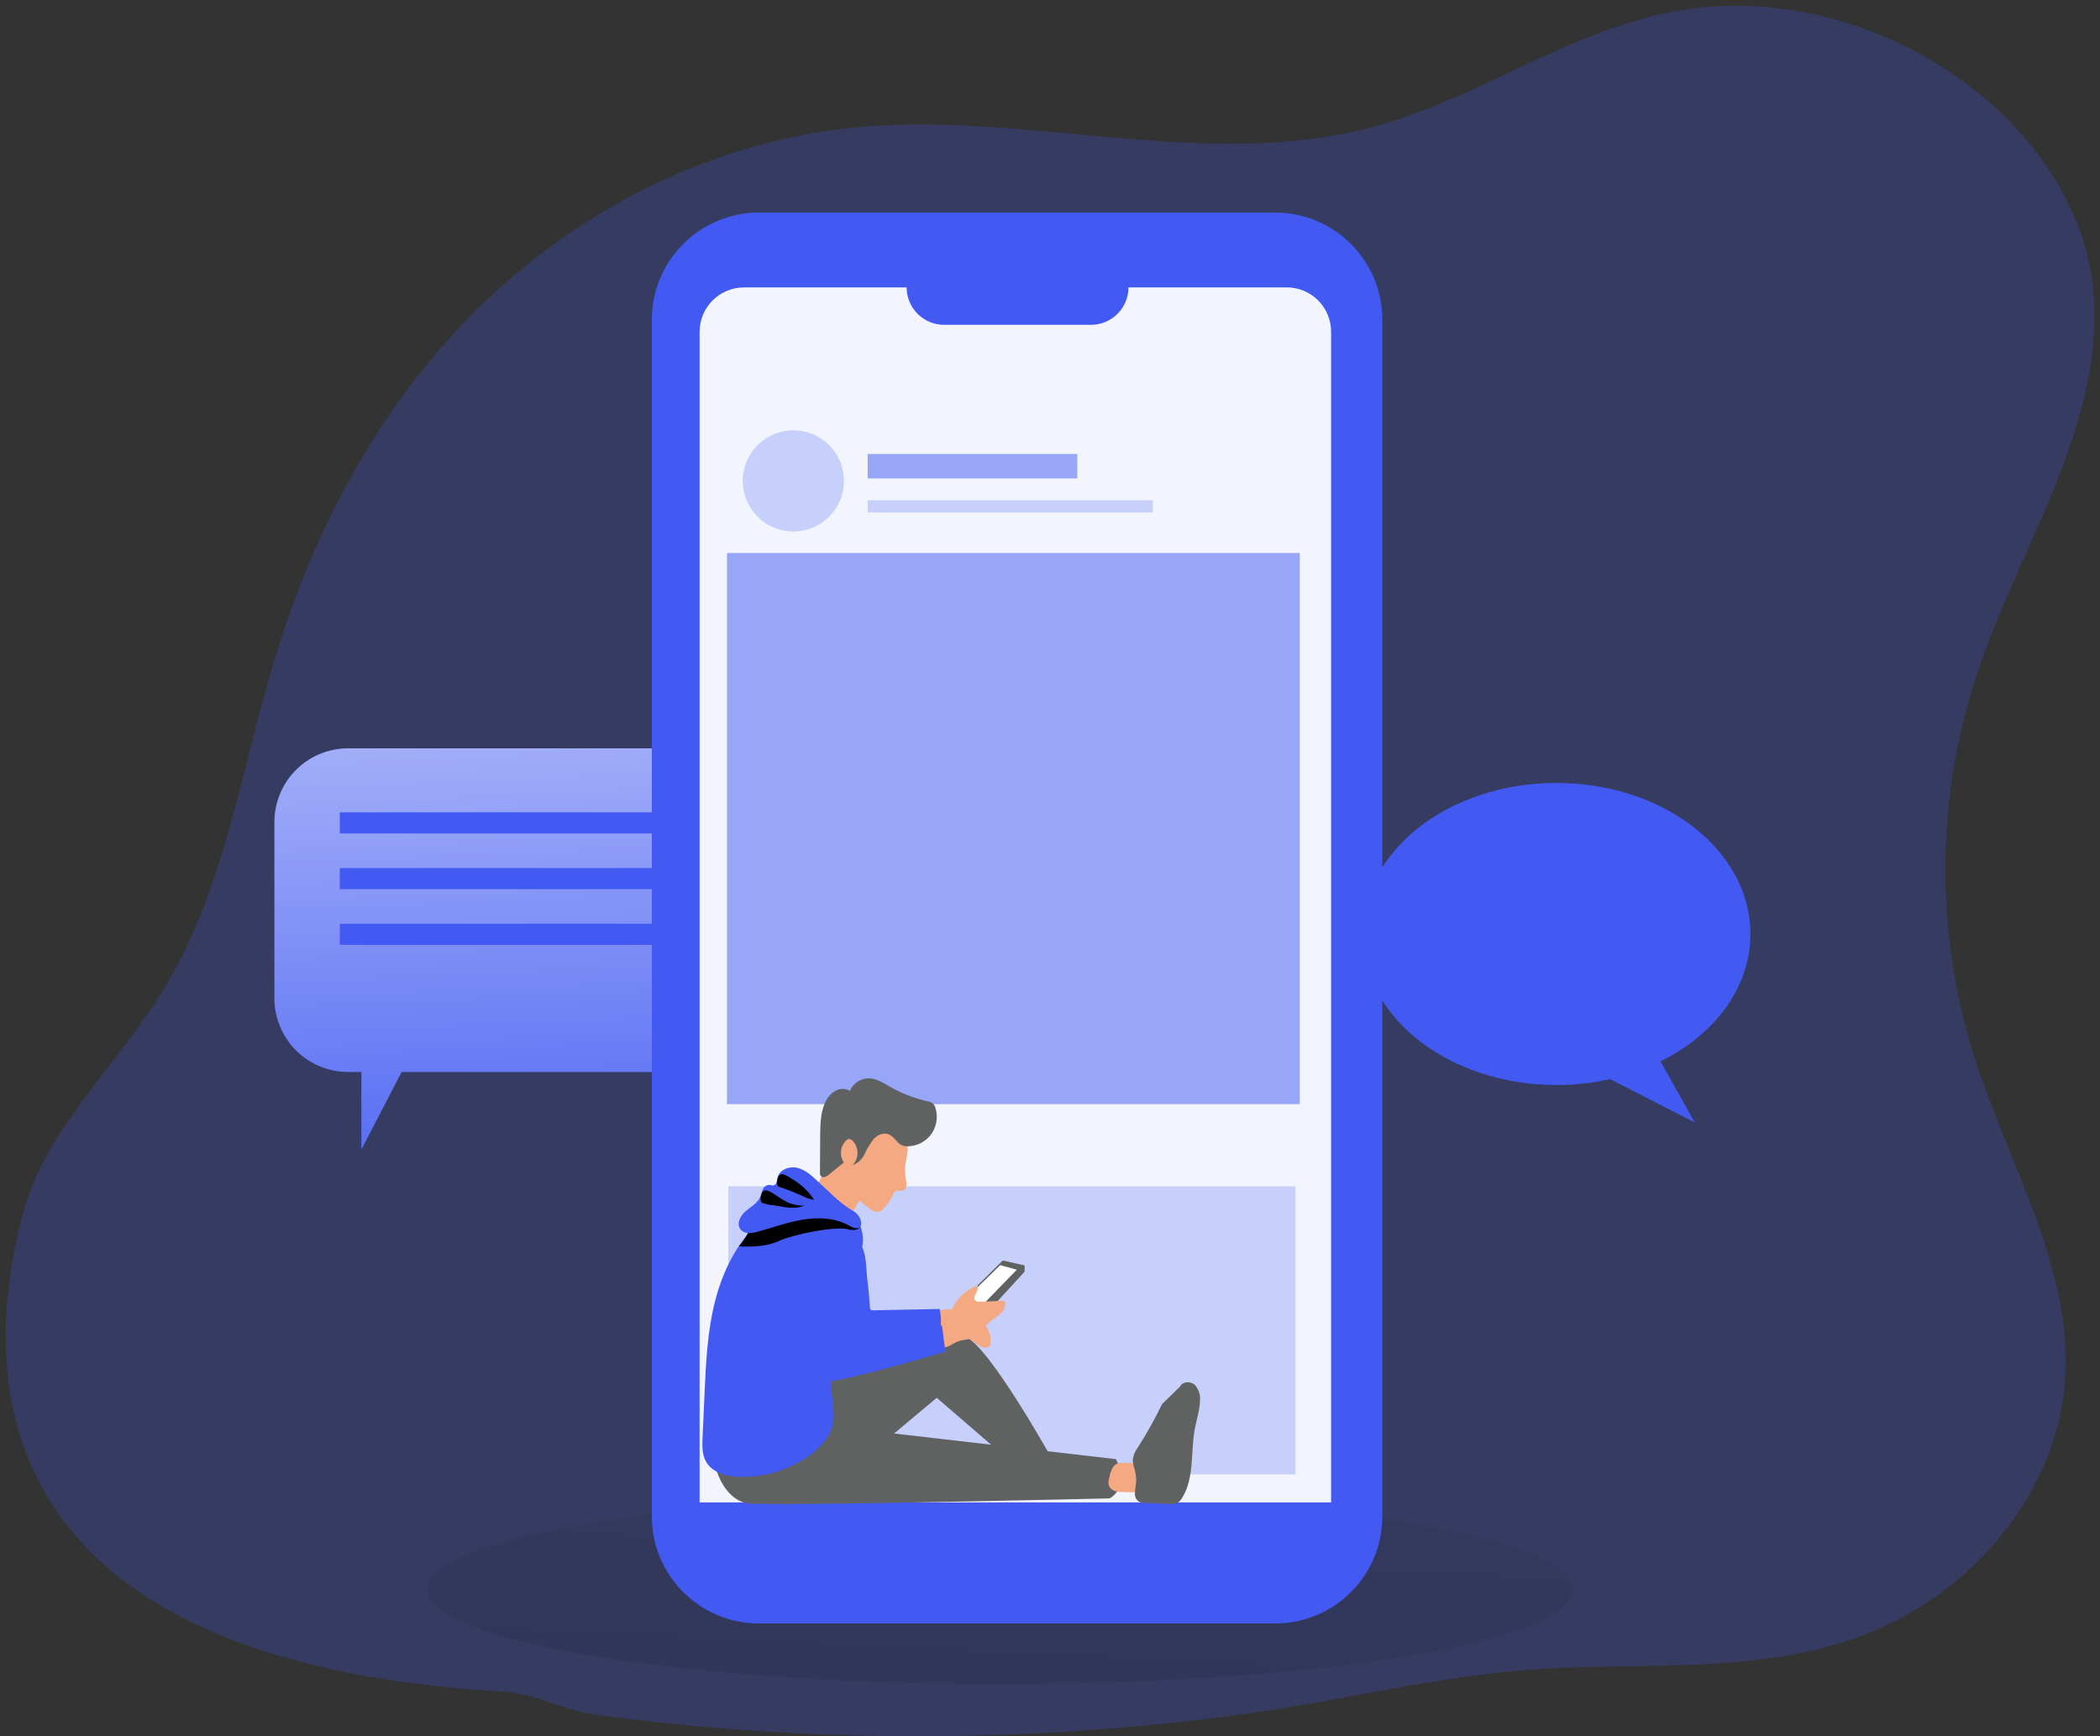 <svg xmlns="http://www.w3.org/2000/svg" width="364" height="301" fill="none" viewBox="0 0 364 301"><rect x="0" y="0" width="364" height="301" fill="#333333" stroke="none"/><path fill="#425AF2" d="M87.403 293.273C92.647 293.577 97.474 296.483 102.999 297.229C140.19 302.255 177.889 302.255 215.08 297.229C232.555 294.872 249.571 290.386 267.171 289.329C285.231 288.238 303.941 290.099 321.339 284.073C342.131 276.866 357.184 257.995 358.025 238.074C358.831 219.077 348.02 201.453 342.215 183.184C335.347 161.508 335.533 138.212 342.746 116.649C349.995 94.992 364.296 74.36 362.953 51.79C361.074 20.205 322.622 -5.253 288.31 2.354C270.34 6.333 255.263 17.484 237.495 22.132C208.637 29.691 177.63 19.149 147.751 22.132C122.371 24.721 98.995 37.221 82.015 54.296C65.035 71.371 54.075 92.706 47.453 114.746C41.612 134.208 38.808 154.791 27.83 172.385C19.788 185.266 7.455 196.423 3.852 210.838C-0.372 227.728 -12.907 287.51 87.403 293.273Z" opacity=".24"/><path fill="#425AF2" d="M47.566 142.513V173.06C47.566 174.739 47.896 176.401 48.538 177.952C49.18 179.503 50.121 180.912 51.308 182.099C52.495 183.285 53.904 184.227 55.455 184.869C57.005 185.511 58.668 185.841 60.346 185.84H62.643V199.27L69.618 185.84H122.651C126.041 185.84 129.291 184.493 131.688 182.097C134.085 179.7 135.431 176.45 135.431 173.06V142.513C135.432 140.835 135.102 139.172 134.46 137.622C133.818 136.071 132.877 134.662 131.69 133.475C130.503 132.288 129.094 131.347 127.543 130.705C125.992 130.063 124.33 129.733 122.651 129.733H60.346C58.668 129.733 57.005 130.063 55.455 130.705C53.904 131.347 52.495 132.288 51.308 133.475C50.121 134.662 49.18 136.071 48.538 137.622C47.896 139.172 47.566 140.835 47.566 142.513Z"/><path fill="url(#paint0_linear)" d="M47.566 142.513V173.06C47.566 174.739 47.896 176.401 48.538 177.952C49.18 179.503 50.121 180.912 51.308 182.099C52.495 183.285 53.904 184.227 55.455 184.869C57.005 185.511 58.668 185.841 60.346 185.84H62.643V199.27L69.618 185.84H122.651C126.041 185.84 129.291 184.493 131.688 182.097C134.085 179.7 135.431 176.45 135.431 173.06V142.513C135.432 140.835 135.102 139.172 134.46 137.622C133.818 136.071 132.877 134.662 131.69 133.475C130.503 132.288 129.094 131.347 127.543 130.705C125.992 130.063 124.33 129.733 122.651 129.733H60.346C58.668 129.733 57.005 130.063 55.455 130.705C53.904 131.347 52.495 132.288 51.308 133.475C50.121 134.662 49.18 136.071 48.538 137.622C47.896 139.172 47.566 140.835 47.566 142.513Z"/><path fill="#425AF2" d="M58.896 144.488H124.364V140.831H58.896V144.488Z"/><path fill="#425AF2" d="M58.896 154.147H124.364V150.49H58.896V154.147Z"/><path fill="#425AF2" d="M58.896 163.801H124.364V160.143H58.896V163.801Z"/><path fill="url(#paint1_linear)" d="M173.376 291.967C228.206 291.967 272.654 284.616 272.654 275.548C272.654 266.48 228.206 259.129 173.376 259.129C118.547 259.129 74.098 266.48 74.098 275.548C74.098 284.616 118.547 291.967 173.376 291.967Z"/><path fill="#425AF2" d="M221.041 36.857H131.547C121.296 36.857 112.986 45.167 112.986 55.418V262.882C112.986 273.133 121.296 281.443 131.547 281.443H221.041C231.292 281.443 239.602 273.133 239.602 262.882V55.418C239.602 45.167 231.292 36.857 221.041 36.857Z"/><path fill="url(#paint2_linear)" d="M230.724 57.506V260.459H121.261V57.506C121.268 55.471 122.079 53.522 123.517 52.083C124.956 50.645 126.905 49.834 128.94 49.827H157.148C157.151 51.547 157.836 53.196 159.053 54.412C160.27 55.627 161.919 56.311 163.639 56.312H189.085C189.94 56.315 190.786 56.149 191.576 55.824C192.366 55.499 193.084 55.021 193.689 54.418C194.294 53.815 194.775 53.099 195.103 52.31C195.431 51.521 195.6 50.675 195.601 49.821H223.045C225.082 49.824 227.034 50.635 228.473 52.076C229.913 53.517 230.722 55.469 230.724 57.506Z"/><path fill="#425AF2" d="M224.543 205.666H126.243V255.609H224.543V205.666Z" opacity=".24"/><path fill="#425AF2" d="M225.289 95.875H126.01V191.418H225.289V95.875Z" opacity=".51"/><path fill="#606161" d="M168.18 224.095L173.818 218.522L177.6 219.376V220.456L171.652 226.941L166.635 227.173L168.18 224.095Z"/><path fill="url(#paint3_linear)" d="M173.382 219.322L176.252 220.116L170.805 225.718L168.711 225.736L169.063 223.528L173.382 219.322Z"/><path fill="#606161" d="M141.546 240.162C141.546 240.162 163.258 230.175 167.374 231.774C171.491 233.373 182.469 253.133 182.469 253.133L174.719 252.978L162.369 242.322L151.868 251.122L136.606 250.216L141.546 240.162Z"/><path fill="url(#paint4_linear)" d="M141.546 240.162C141.546 240.162 163.258 230.175 167.374 231.774C171.491 233.373 182.469 253.133 182.469 253.133L174.719 252.978L162.369 242.322L151.868 251.122L136.606 250.216L141.546 240.162Z"/><path fill="#606161" d="M124.25 255.06C124.25 255.06 125.718 260.078 129.656 260.621C133.593 261.164 192.349 259.762 192.349 259.762C192.832 259.488 193.249 259.111 193.569 258.657C193.888 258.203 194.104 257.684 194.198 257.137C194.664 255.126 193.429 252.96 193.429 252.96L144.255 247.274L124.25 255.06Z"/><path fill="url(#paint5_linear)" d="M124.25 255.06C124.25 255.06 125.718 260.078 129.656 260.621C133.593 261.164 192.349 259.762 192.349 259.762C192.832 259.488 193.249 259.111 193.569 258.657C193.888 258.203 194.104 257.684 194.198 257.137C194.664 255.126 193.429 252.96 193.429 252.96L144.255 247.274L124.25 255.06Z"/><path fill="#F4A982" d="M164.785 227.013C166.462 227.036 168.099 227.535 169.504 228.451C170.197 228.917 170.762 229.55 171.148 230.291C171.534 231.032 171.728 231.858 171.712 232.693C171.717 232.936 171.639 233.174 171.491 233.367C171.316 233.533 171.082 233.623 170.841 233.618C169.51 233.659 168.663 232.108 167.374 231.774C166.545 231.559 165.674 231.881 164.821 231.828C164.314 231.789 163.825 231.621 163.401 231.34C162.977 231.059 162.632 230.675 162.398 230.223C162.205 229.84 162.099 229.42 162.089 228.992C162.079 228.563 162.164 228.138 162.339 227.747C162.822 226.911 163.896 226.947 164.785 227.013Z"/><path fill="#425AF2" d="M150.788 226.625C150.782 226.703 150.792 226.782 150.816 226.857C150.841 226.932 150.88 227.001 150.931 227.06C151.054 227.143 151.203 227.177 151.349 227.156L162.876 226.929C163.155 228.318 163.169 229.747 162.918 231.141C162.896 231.371 162.811 231.59 162.673 231.774C162.429 231.985 162.118 232.103 161.796 232.108C156.927 232.736 152.131 233.839 147.477 235.401C147.01 235.613 146.494 235.692 145.985 235.628C145.043 235.419 144.613 234.333 144.416 233.391C143.754 230.211 143.999 226.917 143.623 223.69C143.438 222.12 143.122 220.456 143.772 219.012C144.369 217.676 148.664 214.382 149.571 216.506C150.168 217.914 150.126 220.032 150.305 221.548C150.52 223.234 150.681 224.927 150.788 226.625Z"/><path fill="url(#paint6_linear)" d="M150.788 226.625C150.782 226.703 150.792 226.782 150.816 226.857C150.841 226.932 150.88 227.001 150.931 227.06C151.054 227.143 151.203 227.177 151.349 227.156L162.876 226.929C163.155 228.318 163.169 229.747 162.918 231.141C162.896 231.371 162.811 231.59 162.673 231.774C162.429 231.985 162.118 232.103 161.796 232.108C156.927 232.736 152.131 233.839 147.477 235.401C147.01 235.613 146.494 235.692 145.985 235.628C145.043 235.419 144.613 234.333 144.416 233.391C143.754 230.211 143.999 226.917 143.623 223.69C143.438 222.12 143.122 220.456 143.772 219.012C144.369 217.676 148.664 214.382 149.571 216.506C150.168 217.914 150.126 220.032 150.305 221.548C150.52 223.234 150.681 224.927 150.788 226.625Z"/><path fill="#F4A982" d="M164.958 227.096C165.373 226.122 165.983 225.243 166.75 224.514C167.518 223.784 168.427 223.219 169.421 222.854C169.886 223.654 168.401 224.764 169.033 225.444C169.162 225.545 169.311 225.618 169.471 225.657C169.63 225.696 169.796 225.7 169.958 225.671L173.776 225.509C173.894 225.489 174.016 225.515 174.116 225.581C174.186 225.654 174.229 225.749 174.236 225.85C174.25 226.233 174.172 226.614 174.008 226.961C173.844 227.308 173.599 227.61 173.293 227.842C172.696 228.349 172.028 228.719 171.467 229.238C170.554 230.08 169.976 231.321 168.854 231.863C168.007 232.275 167.004 232.21 166.121 232.526C165.036 232.92 164.021 233.91 162.912 233.576C162.381 233.421 162.977 230.288 163.246 229.93C163.944 229.069 164.52 228.115 164.958 227.096Z"/><path fill="#F4A982" d="M148.998 208.172C149.672 208.773 150.399 209.312 151.17 209.782C151.461 209.996 151.812 210.111 152.172 210.111C152.578 210.031 152.939 209.804 153.187 209.472C153.879 208.719 154.45 207.864 154.881 206.937C154.931 206.798 155.01 206.672 155.114 206.567C155.472 206.25 156.05 206.567 156.504 206.4C156.668 206.332 156.811 206.221 156.916 206.078C157.021 205.935 157.085 205.765 157.1 205.588C157.131 205.236 157.105 204.882 157.023 204.538C156.878 203.762 156.834 202.969 156.892 202.181C157.017 200.923 157.518 199.67 157.262 198.435C156.951 197.367 156.328 196.417 155.472 195.708C154.897 195.114 154.228 194.62 153.491 194.246C152.616 193.889 151.679 193.711 150.734 193.721C149.581 193.6 148.42 193.849 147.417 194.431C146.492 195.076 145.979 196.15 145.508 197.176L141.493 205.922C141.369 206.149 141.305 206.404 141.308 206.662C141.349 206.883 141.448 207.088 141.594 207.259C142.399 208.4 143.46 209.337 144.691 209.997C145.383 210.367 146.606 210.874 147.364 210.397C148.121 209.92 148.467 208.78 148.998 208.172Z"/><path fill="#606161" d="M161.098 197.021C161.684 196.35 162.087 195.54 162.269 194.669C162.45 193.797 162.405 192.894 162.136 192.045C162.062 191.767 161.918 191.512 161.718 191.305C161.436 191.101 161.109 190.97 160.764 190.923C158.478 190.403 156.281 189.551 154.243 188.394C153.103 187.743 151.946 186.98 150.663 186.938C149.95 186.928 149.251 187.131 148.655 187.522C148.059 187.912 147.592 188.471 147.316 189.127C146.983 188.92 146.604 188.798 146.213 188.772C145.822 188.746 145.43 188.817 145.073 188.978C144.357 189.309 143.76 189.85 143.36 190.529C142.251 192.319 142.203 194.515 142.167 196.603L142.125 203.369C142.117 203.494 142.133 203.62 142.173 203.739C142.243 203.867 142.354 203.968 142.488 204.025C142.622 204.082 142.772 204.093 142.913 204.055C143.193 203.977 143.45 203.834 143.665 203.637C144.542 202.945 145.407 202.241 146.272 201.531C145.884 200.952 145.71 200.256 145.777 199.562C145.845 198.868 146.15 198.219 146.642 197.725C146.758 197.597 146.91 197.506 147.077 197.462C147.221 197.456 147.365 197.483 147.496 197.542C147.628 197.601 147.744 197.69 147.835 197.802C148.361 198.382 148.646 199.141 148.632 199.924C148.617 200.707 148.305 201.454 147.757 202.014C148.721 201.645 149.5 200.909 149.923 199.968C150.334 199.032 150.872 198.156 151.522 197.367C152.238 196.639 153.425 196.233 154.29 196.77C155.484 197.504 155.657 198.727 157.273 198.727C157.994 198.724 158.707 198.57 159.365 198.276C160.024 197.982 160.614 197.555 161.098 197.021Z"/><path fill="url(#paint7_linear)" d="M161.098 197.021C161.684 196.35 162.087 195.54 162.269 194.669C162.45 193.797 162.405 192.894 162.136 192.045C162.062 191.767 161.918 191.512 161.718 191.305C161.436 191.101 161.109 190.97 160.764 190.923C158.478 190.403 156.281 189.551 154.243 188.394C153.103 187.743 151.946 186.98 150.663 186.938C149.95 186.928 149.251 187.131 148.655 187.522C148.059 187.912 147.592 188.471 147.316 189.127C146.983 188.92 146.604 188.798 146.213 188.772C145.822 188.746 145.43 188.817 145.073 188.978C144.357 189.309 143.76 189.85 143.36 190.529C142.251 192.319 142.203 194.515 142.167 196.603L142.125 203.369C142.117 203.494 142.133 203.62 142.173 203.739C142.243 203.867 142.354 203.968 142.488 204.025C142.622 204.082 142.772 204.093 142.913 204.055C143.193 203.977 143.45 203.834 143.665 203.637C144.542 202.945 145.407 202.241 146.272 201.531C145.884 200.952 145.71 200.256 145.777 199.562C145.845 198.868 146.15 198.219 146.642 197.725C146.758 197.597 146.91 197.506 147.077 197.462C147.221 197.456 147.365 197.483 147.496 197.542C147.628 197.601 147.744 197.69 147.835 197.802C148.361 198.382 148.646 199.141 148.632 199.924C148.617 200.707 148.305 201.454 147.757 202.014C148.721 201.645 149.5 200.909 149.923 199.968C150.334 199.032 150.872 198.156 151.522 197.367C152.238 196.639 153.425 196.233 154.29 196.77C155.484 197.504 155.657 198.727 157.273 198.727C157.994 198.724 158.707 198.57 159.365 198.276C160.024 197.982 160.614 197.555 161.098 197.021Z"/><path fill="#425AF2" d="M144.202 241.934C144.404 243.724 144.727 245.549 144.255 247.303C143.712 249.296 142.191 250.937 140.467 252.22C137.03 254.725 132.882 256.065 128.63 256.044C126.273 256.044 123.63 255.447 122.449 253.52C121.667 252.261 121.709 250.716 121.774 249.26L122.115 241.683C122.359 236.182 122.616 230.64 124.018 225.294C125.42 219.948 128.081 214.752 132.466 211.065C133.876 209.814 135.538 208.882 137.34 208.332C144.1 206.477 151.51 210.623 149.118 217.448C146.182 225.819 143.175 232.859 144.202 241.934Z"/><path fill="url(#paint8_linear)" d="M134.083 241.493C134.184 242.089 133.868 243.628 134.19 244.148C134.966 245.377 135.58 254.577 136.994 254.225C138.408 253.872 142.853 249.159 143.993 248.258C144.983 247.471 144.351 240.407 143.993 239.184C143.787 238.675 143.487 238.21 143.11 237.811C141.708 236.022 141.356 233.599 141.32 231.314C141.284 229.029 141.511 226.708 141.081 224.465C140.628 222.078 139.148 219.394 136.595 218.863C133.224 218.171 133.182 219.925 133.862 222.234C135.676 228.379 133.045 235.174 134.083 241.493Z"/><path fill="#F4A982" d="M197.898 254.117C198.286 254.586 198.48 255.186 198.441 255.794C198.492 256.271 198.478 256.752 198.399 257.226C198.318 257.705 198.052 258.133 197.659 258.419C197.173 258.66 196.628 258.755 196.09 258.693L194.676 258.658C194.19 258.673 193.705 258.613 193.238 258.479C193.005 258.411 192.791 258.291 192.612 258.127C192.433 257.964 192.294 257.762 192.206 257.536C192.108 257.185 192.108 256.813 192.206 256.462C192.468 255.269 192.802 253.64 194.216 253.628C195.189 253.61 197.176 253.455 197.898 254.117Z"/><path fill="#606161" d="M201.436 243.402C200.193 245.974 198.798 248.471 197.259 250.878C196.748 251.54 196.428 252.331 196.334 253.163C196.383 253.723 196.503 254.274 196.692 254.803C196.927 255.672 196.989 256.578 196.877 257.47C196.779 257.974 196.725 258.485 196.716 258.998C196.715 259.254 196.776 259.508 196.893 259.736C197.01 259.965 197.181 260.162 197.39 260.31C197.726 260.481 198.1 260.561 198.476 260.543L202.969 260.734C203.242 260.761 203.519 260.743 203.786 260.68C204.288 260.48 204.698 260.102 204.938 259.618C207.056 256.158 206.358 251.743 207.092 247.751C207.396 246.099 207.957 244.476 207.998 242.793C208.048 242.301 207.992 241.804 207.835 241.335C207.677 240.866 207.422 240.436 207.086 240.073C206.346 239.416 204.968 239.476 204.55 240.365"/><path fill="url(#paint9_linear)" d="M201.436 243.402C200.193 245.975 198.798 248.471 197.259 250.878C196.748 251.541 196.428 252.331 196.334 253.163C196.383 253.723 196.503 254.274 196.692 254.804C196.927 255.672 196.989 256.578 196.877 257.47C196.779 257.974 196.725 258.485 196.716 258.998C196.715 259.255 196.776 259.508 196.893 259.737C197.01 259.965 197.181 260.162 197.39 260.31C197.726 260.481 198.1 260.561 198.476 260.543C199.974 260.609 199.866 260.489 201.364 260.543C201.638 260.565 201.914 260.545 202.181 260.483C202.683 260.284 203.093 259.905 203.333 259.421C205.451 255.961 205.266 252.107 206 248.115C206.304 246.463 206.865 244.84 206.907 243.157C206.956 242.665 206.901 242.168 206.743 241.699C206.586 241.23 206.33 240.8 205.994 240.437C205.254 239.775 204.968 239.458 204.55 240.353"/><path fill="#425AF2" d="M134.238 218.905C134.238 218.905 134.136 212.342 140.001 211.799C145.866 211.256 146.797 217.461 146.594 219.191C146.391 220.922 147.519 230.82 147.519 230.82L163.27 229.793L163.866 234.322C163.866 234.322 141.737 241.01 140.502 239.572C139.267 238.134 137.728 235.372 134.238 218.905Z"/><path fill="url(#paint10_linear)" d="M128.099 216.065C128.099 216.065 132.203 216.435 134.876 215.194C137.549 213.953 144.75 212.551 146.904 213.099C149.47 213.756 149.237 211.906 149.237 211.906L139.232 208.804C139.232 208.804 130.461 212.222 129.715 213.654C129.264 214.513 128.722 215.321 128.099 216.065Z"/><path fill="#425AF2" d="M141.648 204.699C140.616 203.744 139.518 202.754 138.146 202.443C136.774 202.133 135.073 202.796 134.769 204.168C134.656 204.663 134.644 205.313 134.172 205.474C133.874 205.576 133.576 205.403 133.242 205.415C133.009 205.445 132.79 205.538 132.607 205.684C132.424 205.831 132.284 206.024 132.203 206.244C132.007 206.674 131.935 207.145 131.738 207.568C131.249 208.648 130.103 209.227 129.208 210.003C128.313 210.778 127.621 212.151 128.337 213.093C129.053 214.036 130.342 213.797 131.398 213.511C134.029 212.795 136.612 211.84 139.309 211.417C142.006 210.993 144.9 211.142 147.256 212.514C149.846 214.03 149.774 211.041 147.936 209.979C145.55 208.607 143.694 206.56 141.648 204.699Z"/><path fill="url(#paint11_linear)" d="M141.117 208.005C140.442 207.915 139.789 207.703 139.19 207.378C137.849 206.764 136.475 206.226 135.073 205.767C134.995 205.747 134.921 205.711 134.858 205.66C134.786 205.583 134.74 205.485 134.727 205.38C134.608 204.783 134.775 203.661 135.479 203.56C136.034 203.476 137.108 204.276 137.561 204.556C138.982 205.435 140.195 206.611 141.117 208.005Z"/><path fill="url(#paint12_linear)" d="M139.56 209.048C138.88 209.007 138.534 209.794 134.984 209.096C133.54 208.81 133.629 209.03 132.227 208.571C132.149 208.551 132.075 208.514 132.012 208.464C131.94 208.387 131.894 208.288 131.881 208.183C131.762 207.616 131.929 206.465 132.633 206.364C133.188 206.28 134.262 207.079 134.715 207.36C136.129 208.255 136.947 208.971 139.56 209.048Z"/><path fill="#425AF2" d="M137.513 92.14C142.357 92.14 146.284 88.214 146.284 83.37C146.284 78.526 142.357 74.6 137.513 74.6C132.67 74.6 128.743 78.526 128.743 83.37C128.743 88.214 132.67 92.14 137.513 92.14Z" opacity=".24"/><path fill="#425AF2" d="M186.723 78.704H150.394V82.934H186.723V78.704Z" opacity=".51"/><path fill="#425AF2" d="M199.825 86.728H150.394V88.841H199.825V86.728Z" opacity=".24"/><path fill="#425AF2" d="M236.171 161.915C236.171 176.383 251.23 188.101 269.797 188.101C272.916 188.112 276.027 187.766 279.068 187.069L293.745 194.58L287.827 183.99C297.199 179.372 303.404 171.241 303.404 161.915C303.404 147.441 288.346 135.729 269.773 135.729C251.2 135.729 236.171 147.447 236.171 161.915Z"/><path fill="url(#paint13_linear)" d="M235.401 161.546C235.401 176.02 250.46 187.731 269.027 187.731C272.147 187.742 275.258 187.396 278.299 186.699L292.975 194.211L287.081 183.597C296.454 178.979 302.659 170.853 302.659 161.522C302.659 147.054 287.6 135.336 269.027 135.336C250.454 135.336 235.401 147.077 235.401 161.546Z"/><defs><linearGradient id="paint0_linear" x1="94.169" x2="86.037" y1="221.912" y2="26.732" gradientUnits="userSpaceOnUse"><stop stop-color="#fff" stop-opacity="0"/><stop offset=".95" stop-color="#fff"/></linearGradient><linearGradient id="paint1_linear" x1="175.828" x2="135.521" y1="222.735" y2="1091.6" gradientUnits="userSpaceOnUse"><stop stop-color="#010101" stop-opacity="0"/><stop offset=".95" stop-color="#010101"/></linearGradient><linearGradient id="paint2_linear" x1="26717.4" x2="74731.4" y1="155903" y2="5111.01" gradientUnits="userSpaceOnUse"><stop stop-color="#fff" stop-opacity="0"/><stop offset=".95" stop-color="#fff"/></linearGradient><linearGradient id="paint3_linear" x1="2317.68" x2="2339.72" y1="2700.01" y2="2543.39" gradientUnits="userSpaceOnUse"><stop stop-color="#fff" stop-opacity="0"/><stop offset=".95" stop-color="#fff"/></linearGradient><linearGradient id="paint4_linear" x1="13223" x2="13343.7" y1="8805.41" y2="9596.22" gradientUnits="userSpaceOnUse"><stop stop-color="#010101" stop-opacity="0"/><stop offset=".95" stop-color="#010101"/></linearGradient><linearGradient id="paint5_linear" x1="20560.8" x2="20570.1" y1="5891.13" y2="6267.9" gradientUnits="userSpaceOnUse"><stop stop-color="#010101" stop-opacity="0"/><stop offset=".95" stop-color="#010101"/></linearGradient><linearGradient id="paint6_linear" x1="5791.39" x2="5164.09" y1="7576.69" y2="9083.87" gradientUnits="userSpaceOnUse"><stop stop-color="#010101" stop-opacity="0"/><stop offset=".95" stop-color="#010101"/></linearGradient><linearGradient id="paint7_linear" x1="5496.87" x2="6184.52" y1="5831.07" y2="5831.07" gradientUnits="userSpaceOnUse"><stop stop-color="#010101" stop-opacity="0"/><stop offset=".95" stop-color="#010101"/></linearGradient><linearGradient id="paint8_linear" x1="2788.44" x2="4367.84" y1="14498.4" y2="14344.6" gradientUnits="userSpaceOnUse"><stop stop-color="#010101" stop-opacity="0"/><stop offset=".95" stop-color="#010101"/></linearGradient><linearGradient id="paint9_linear" x1="3958.58" x2="4146.23" y1="8979.6" y2="8979.6" gradientUnits="userSpaceOnUse"><stop stop-color="#010101" stop-opacity="0"/><stop offset=".95" stop-color="#010101"/></linearGradient><linearGradient id="paint10_linear" x1="5599.49" x2="5583.12" y1="2856.9" y2="2403.17" gradientUnits="userSpaceOnUse"><stop stop-color="#010101" stop-opacity="0"/><stop offset=".95" stop-color="#010101"/></linearGradient><linearGradient id="paint11_linear" x1="1784.4" x2="1816.74" y1="1758.75" y2="1587.42" gradientUnits="userSpaceOnUse"><stop stop-color="#010101" stop-opacity="0"/><stop offset=".95" stop-color="#010101"/></linearGradient><linearGradient id="paint12_linear" x1="2082.91" x2="2093" y1="1275.98" y2="1181.61" gradientUnits="userSpaceOnUse"><stop stop-color="#010101" stop-opacity="0"/><stop offset=".95" stop-color="#010101"/></linearGradient><linearGradient id="paint13_linear" x1="55841.2" x2="69977.7" y1="16441.9" y2="16570.2" gradientUnits="userSpaceOnUse"><stop stop-color="#fff" stop-opacity="0"/><stop offset=".95" stop-color="#fff"/></linearGradient></defs></svg>
